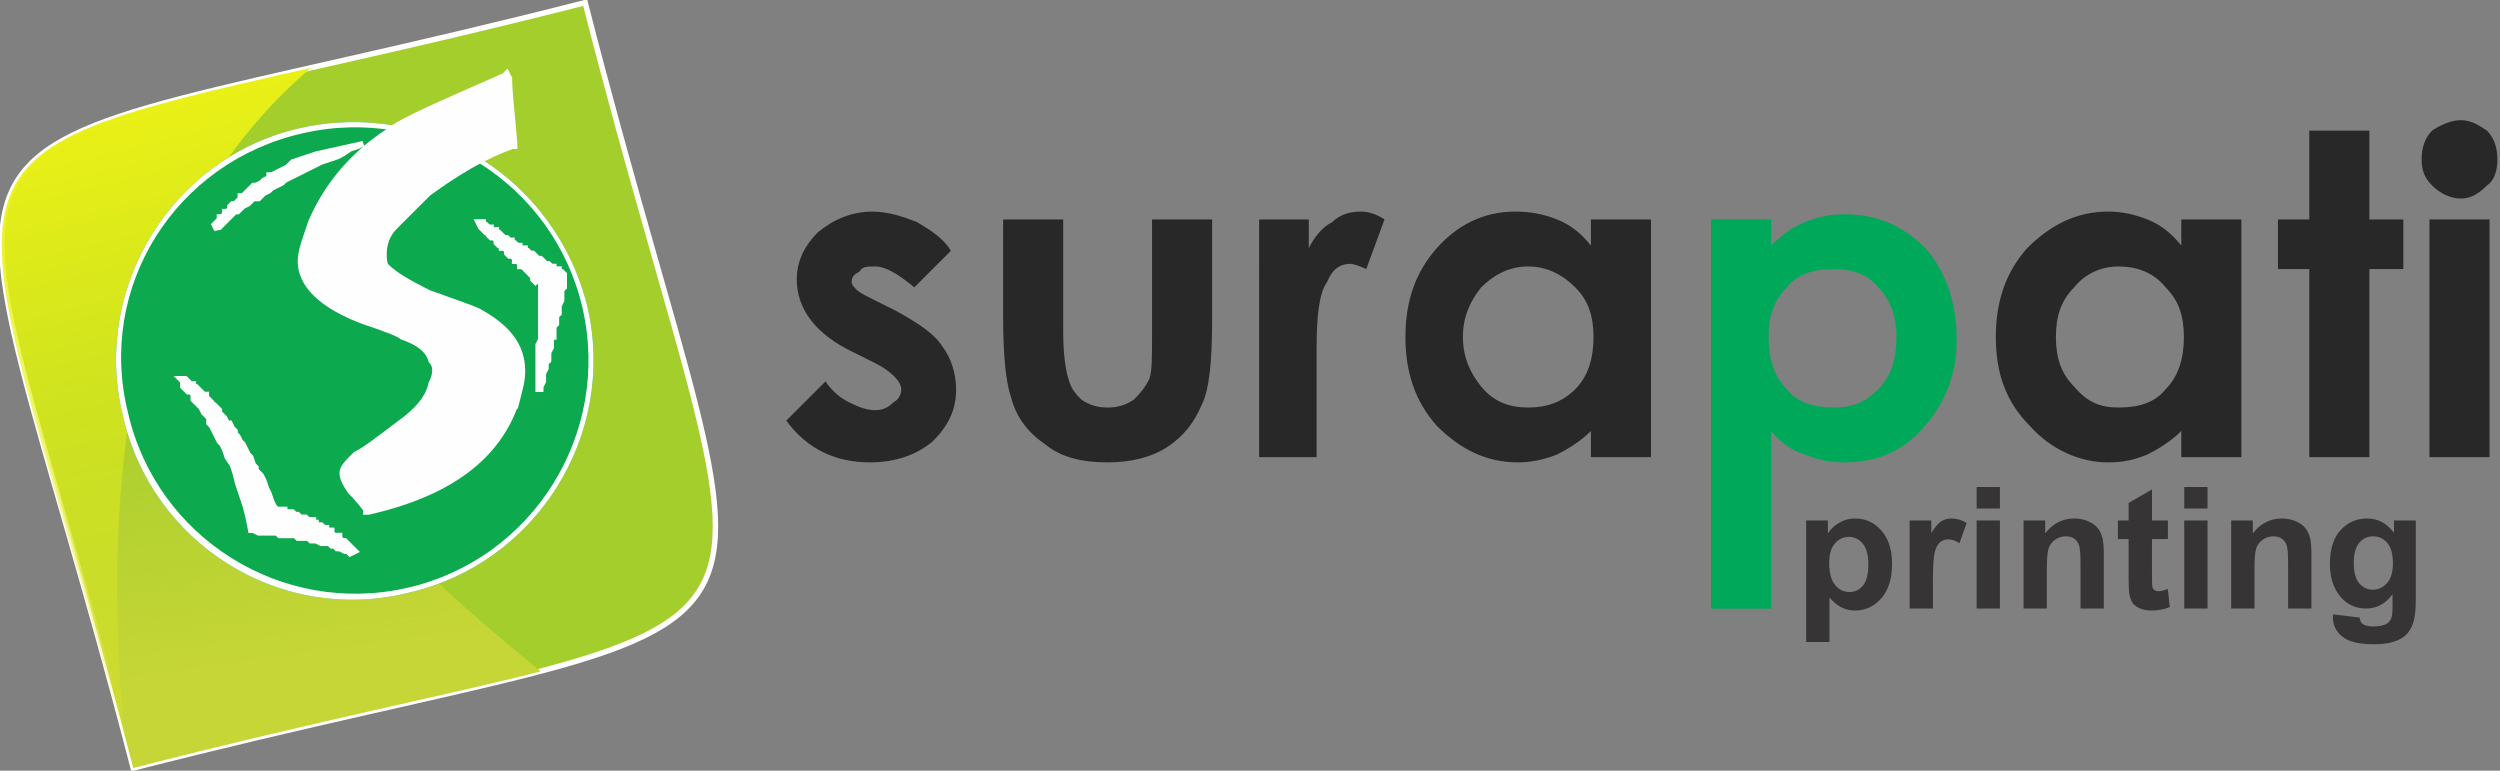 <svg clip-rule="evenodd" fill-rule="evenodd" image-rendering="optimizeQuality" shape-rendering="geometricPrecision" text-rendering="geometricPrecision" version="1.1" viewBox="0 0 957 295" xmlns="http://www.w3.org/2000/svg">
 <rect x="0" y="0" width="957" height="295" fill="#808080" stroke="none"/>
 <defs>
  <mask id="f">
   <linearGradient id="e" x1="83.203" x2="65.998" y1="257.796" y2="134.083" gradientUnits="userSpaceOnUse">
    <stop stop-color="#fff" offset="0"/>
    <stop stop-color="#fff" stop-opacity="0" offset="1"/>
   </linearGradient>
   <path d="M0 39h208v256H0z" fill="url(#e)"/>
  </mask>
  <mask id="d">
   <linearGradient id="c" x1="-29.039" x2="33.227" y1="63.624" y2="315.145" gradientUnits="userSpaceOnUse">
    <stop stop-color="#fff" offset="0"/>
    <stop stop-color="#fff" stop-opacity="0" offset="1"/>
   </linearGradient>
   <path d="M0 25h121v262H0z" fill="url(#c)"/>
  </mask>
  <mask id="b">
   <radialGradient id="a" cx="45.778" cy="48.239" r="0" gradientUnits="userSpaceOnUse">
    <stop stop-color="#fff" stop-opacity="0" offset="0"/>
    <stop stop-color="#fff" offset="1"/>
   </radialGradient>
   <path d="M45 47h182v182H45z" fill="url(#a)"/>
  </mask>
 </defs>
 <g fill-rule="nonzero">
  <path class="fil0" d="m364 96-14 14c-6-5-11-8-15-8-3 0-5 0-6 2-2 1-3 2-3 4 0 1 1 2 2 3s3 2 7 4l8 4c9 5 15 9 18 14 3 4 5 10 5 16 0 8-3 14-9 20-6 5-14 8-24 8-13 0-24-5-32-16l15-15c2 3 5 6 9 8s7 3 10 3 5-1 7-3c2-1 3-3 3-5 0-3-4-7-10-10l-8-4c-15-7-22-17-22-28 0-7 3-13 8-18 6-5 13-8 21-8 6 0 12 2 17 4 5 3 10 6 13 11zm20-12h23v43c0 9 1 15 2 18 1 4 3 6 5 8 3 2 6 3 10 3s7-1 10-3c2-2 4-4 6-8 1-3 1-8 1-17v-44h23v38c0 16-1 27-4 33-3 7-7 12-13 16s-14 6-23 6c-10 0-18-2-24-7-6-4-11-10-13-18-2-6-3-16-3-31zm98 0h19v11c2-4 5-8 9-10 3-3 7-4 11-4 3 0 6 1 9 3l-7 19c-2-1-5-2-6-2-4 0-7 2-9 7-3 4-4 13-4 25v42h-22zm353 0h23v91h-23v-10c-4 4-9 7-13 9-5 2-9 3-15 3-11 0-22-5-30-14-9-9-13-20-13-34s4-25 12-34c9-9 19-14 31-14 5 0 10 1 15 3s9 5 13 10zm-24 18c-7 0-13 3-17 8-5 5-7 11-7 19s2 14 7 19c5 6 10 8 17 8 8 0 14-2 18-7 5-5 7-12 7-20s-2-14-7-19c-4-5-10-8-18-8zm73-52h23v34h13v19h-13v72h-23v-72h-12v-19h12zm58-4c4 0 7 2 10 4 3 3 4 7 4 11s-1 8-4 10c-3 3-6 5-10 5s-8-2-11-5-4-6-4-10 1-8 4-11c3-2 7-4 11-4zm-12 38h23v91h-23zm-321 0h23v91h-23v-10c-4 4-9 7-13 9-5 2-10 3-15 3-12 0-22-5-31-14-8-9-12-20-12-34s4-25 12-34 18-14 30-14c6 0 11 1 16 3s9 5 13 10zm-24 18c-7 0-13 3-18 8-4 5-7 11-7 19s3 14 7 19c5 6 11 8 18 8s13-2 18-7 7-12 7-20-2-14-7-19-11-8-18-8z" fill="#282829"/>
  <path d="m678 84v10c4-4 8-7 13-9s10-3 15-3c12 0 22 4 31 13 8 9 12 21 12 35 0 13-4 24-13 34-8 9-18 13-30 13-6 0-10-1-15-3-4-1-9-4-13-9v68h-23v-149zm24 19c-8 0-14 2-18 7-5 5-7 11-7 19s2 15 7 20c4 5 10 7 18 7 7 0 12-2 17-7s7-12 7-20c0-7-2-14-7-19-4-5-10-7-17-7z" fill="#00a859"/>
 </g>
 <path class="str0" d="m224 1c71 278 105 222-173 293-72-278-105-222 173-293z" fill="#a4ce2c" stroke="#fefefe" stroke-width="2.084"/>
 <path d="m207 257c-35 9-86 19-156 37-52-203-84-228 10-254 7 84 67 153 146 217z" fill="#c6d636" mask="url(#f)"/>
 <path d="m48 286c-59-228-89-224 71-260-61 52-83 135-71 260z" fill="#e9f016" mask="url(#d)"/>
 <path d="m115 49c49-11 98 19 110 69 11 49-20 98-69 109-49 12-98-19-109-68-12-49 19-99 68-110z" fill="#0ca94f"/>
 <path d="m115 51c49-12 97 19 108 67s-19 97-67 108-97-19-108-68c-11-48 19-96 67-107z" fill="#ccde24" mask="url(#b)"/>
 <g fill="#fefefe">
  <g stroke="#fefefe" stroke-width="2.084">
   <path class="fil7 str0" d="m130 210 2 1h1l1 1 2-1-4-4h-1l-1-1v-1h-2l-1-1v-1h-2v-1h-1l-1-1h-2v-1h-1v-1h-2l-1-1h-2l-1-1h-1l-1-1h-3v-1h-3l-1-1-1-2-1-3-1-2-1-3-1-2-2-2v-1l-1-1-1-3-1-1-2-4-1-1-1-2-1-1v-1l-1-1-1-2h-1l-1-2-2-2v-1l-2-2h-1v-1l-2-2v-1h-1l-3-3h-1v-1h-1l-2-2h-2l1 1v2l2 2h1l1 1v2l3 3 1 2 2 2v2l1 1 3 6 1 1 1 2 1 3 2 3 1 3 1 4 3 9 1 4 1 5h1l2 1h7l1 1h6l1 1h4l1 1h2l2 1h3l1 1h1l1 1zm76-62v1h1v-1l1-2v-3l1-2v-2l1-1v-3l1-2v-4h1v-4l1-1v-3l1-1v-3l1-2v-4l1-1v-5l-1-1h-1v-1h-2v-1h-1l-1-1h-1l-2-2h-1l-2-2h-1l-1-1h-1v-1h-2v-1h-1l-1-1h-1v-1h-1l-1-1h-1l-2-2h-1v-1h-2v-1h-1l-1-1h-1v-1h-2l1 2 2 2h1v1l1 1h1l1 1v1l1 1h1v1h1l1 1v1l1 1h1l1 1v1h1l1 1v1h1l4 4v1l1 1 1-1 1 1v22l-1 2v14zm-102-76 4-2 1-1 14-7 6-2 2-1 3-2 3-1 2-1-18 4-9 3-2 2-6 3h-1v1l-2 1-1 1-2 1h-1l-4 4h-1v1l-2 2h-1l-1 1v1l-1 1h-1v1l-1 1h-1v1l-2 2 1 2v-1h1l6-6h1l2-2 2-1 2-2h2l2-2 2-1z"/>
   <path class="str0" d="m198 153c-7 22-26 36-57 43h-1v-1s-2-3-6-7c-2-3-3-5-3-7s2-4 5-7c4-2 9-6 17-12 7-5 11-10 12-15 2-4 2-7 0-9-1-4-5-7-11-9-1-1-6-3-15-6-16-6-24-14-24-23 0-4 2-9 4-15 6-14 16-26 30-35 5-4 19-10 44-21l1-1 1 2c0 5 1 13 2 25v1h-1c-11 4-21 10-32 18l-13 13c-3 3-4 7-4 10 0 2 0 4 1 5 3 3 8 6 16 10 11 4 17 6 19 7 11 6 17 13 17 23 0 4-1 7-2 11z" fill-rule="nonzero"/>
  </g>
  <path d="m115 49c49-11 98 19 110 69 11 49-20 98-69 109-49 12-98-19-109-68-12-49 19-99 68-110zm1 2c48-11 96 19 107 67s-19 96-67 107-96-19-107-67c-12-48 18-96 67-107z"/>
 </g>
 <g fill="#373435" aria-label="printing">
  <path d="m691.399 199.241h8.315v4.951q1.619-2.539 4.38-4.126 2.761-1.586 6.125-1.586 5.872 0 9.966 4.602t4.094 12.822q0 8.442-4.126 13.14-4.126 4.665-9.997 4.665-2.793 0-5.078-1.111-2.254-1.11-4.761-3.809v16.98h-8.918zm8.823 16.282q0 5.68 2.253 8.41 2.254 2.698 5.49 2.698 3.111 0 5.174-2.475 2.063-2.508 2.063-8.189 0-5.3-2.126-7.87-2.127-2.572-5.269-2.572-3.269 0-5.427 2.54-2.158 2.507-2.158 7.458zm39.704 17.424h-8.918v-33.706h8.283v4.793q2.127-3.396 3.809-4.475 1.714-1.08 3.872-1.08 3.047 0 5.871 1.683l-2.76 7.775q-2.254-1.46-4.19-1.46-1.873 0-3.174 1.048-1.301 1.015-2.063 3.713-0.73 2.698-0.73 11.299zm16.726-38.276v-8.252h8.918v8.252zm0 38.276v-33.706h8.918v33.706zm48.686 0h-8.918v-17.202q0-5.459-0.572-7.046-0.571-1.618-1.872-2.507-1.27-0.889-3.079-0.889-2.317 0-4.157 1.27-1.841 1.27-2.54 3.364-0.666 2.095-0.666 7.744v15.266h-8.918v-33.706h8.283v4.951q4.412-5.712 11.109-5.712 2.951 0 5.395 1.079 2.444 1.047 3.682 2.697 1.27 1.65 1.745 3.745 0.508 2.095 0.508 5.999zm24.533-33.706v7.11h-6.093v13.583q0 4.126 0.158 4.825 0.19 0.666 0.794 1.11 0.635 0.445 1.523 0.445 1.238 0 3.587-0.857l0.761 6.919q-3.11 1.333-7.045 1.333-2.413 0-4.349-0.794-1.936-0.825-2.856-2.094-0.889-1.302-1.238-3.492-0.285-1.555-0.285-6.284v-14.694h-4.095v-7.11h4.095v-6.696l8.95-5.205v11.901zm6.253-4.57v-8.252h8.918v8.252zm0 38.276v-33.706h8.918v33.706zm48.686 0h-8.918v-17.202q0-5.459-0.572-7.046-0.571-1.618-1.872-2.507-1.27-0.889-3.079-0.889-2.317 0-4.158 1.27-1.84 1.27-2.539 3.364-0.666 2.095-0.666 7.744v15.266h-8.918v-33.706h8.283v4.951q4.412-5.712 11.108-5.712 2.952 0 5.396 1.079 2.444 1.047 3.681 2.697 1.27 1.65 1.746 3.745 0.508 2.095 0.508 5.999zm8.252 2.222 10.188 1.237q0.254 1.778 1.174 2.444 1.27 0.952 3.999 0.952 3.491 0 5.237-1.047 1.174-0.698 1.777-2.253 0.413-1.111 0.413-4.095v-4.919q-4 5.459-10.093 5.459-6.792 0-10.76-5.745-3.11-4.538-3.11-11.298 0-8.474 4.063-12.95 4.094-4.474 10.156-4.474 6.252 0 10.315 5.49v-4.729h8.347v30.247q0 5.966-0.984 8.918t-2.761 4.634-4.76 2.634q-2.952 0.952-7.49 0.952-8.57 0-12.157-2.952-3.586-2.92-3.586-7.426 0-0.445 0.032-1.08zm7.966-19.773q0 5.364 2.063 7.87 2.095 2.476 5.142 2.476 3.269 0 5.522-2.539 2.253-2.57 2.253-7.585 0-5.237-2.158-7.776t-5.459-2.539q-3.205 0-5.3 2.508-2.063 2.475-2.063 7.585z"/>
 </g>
 <path d="M957 295H0V0h957z" fill="none"/>
</svg>
